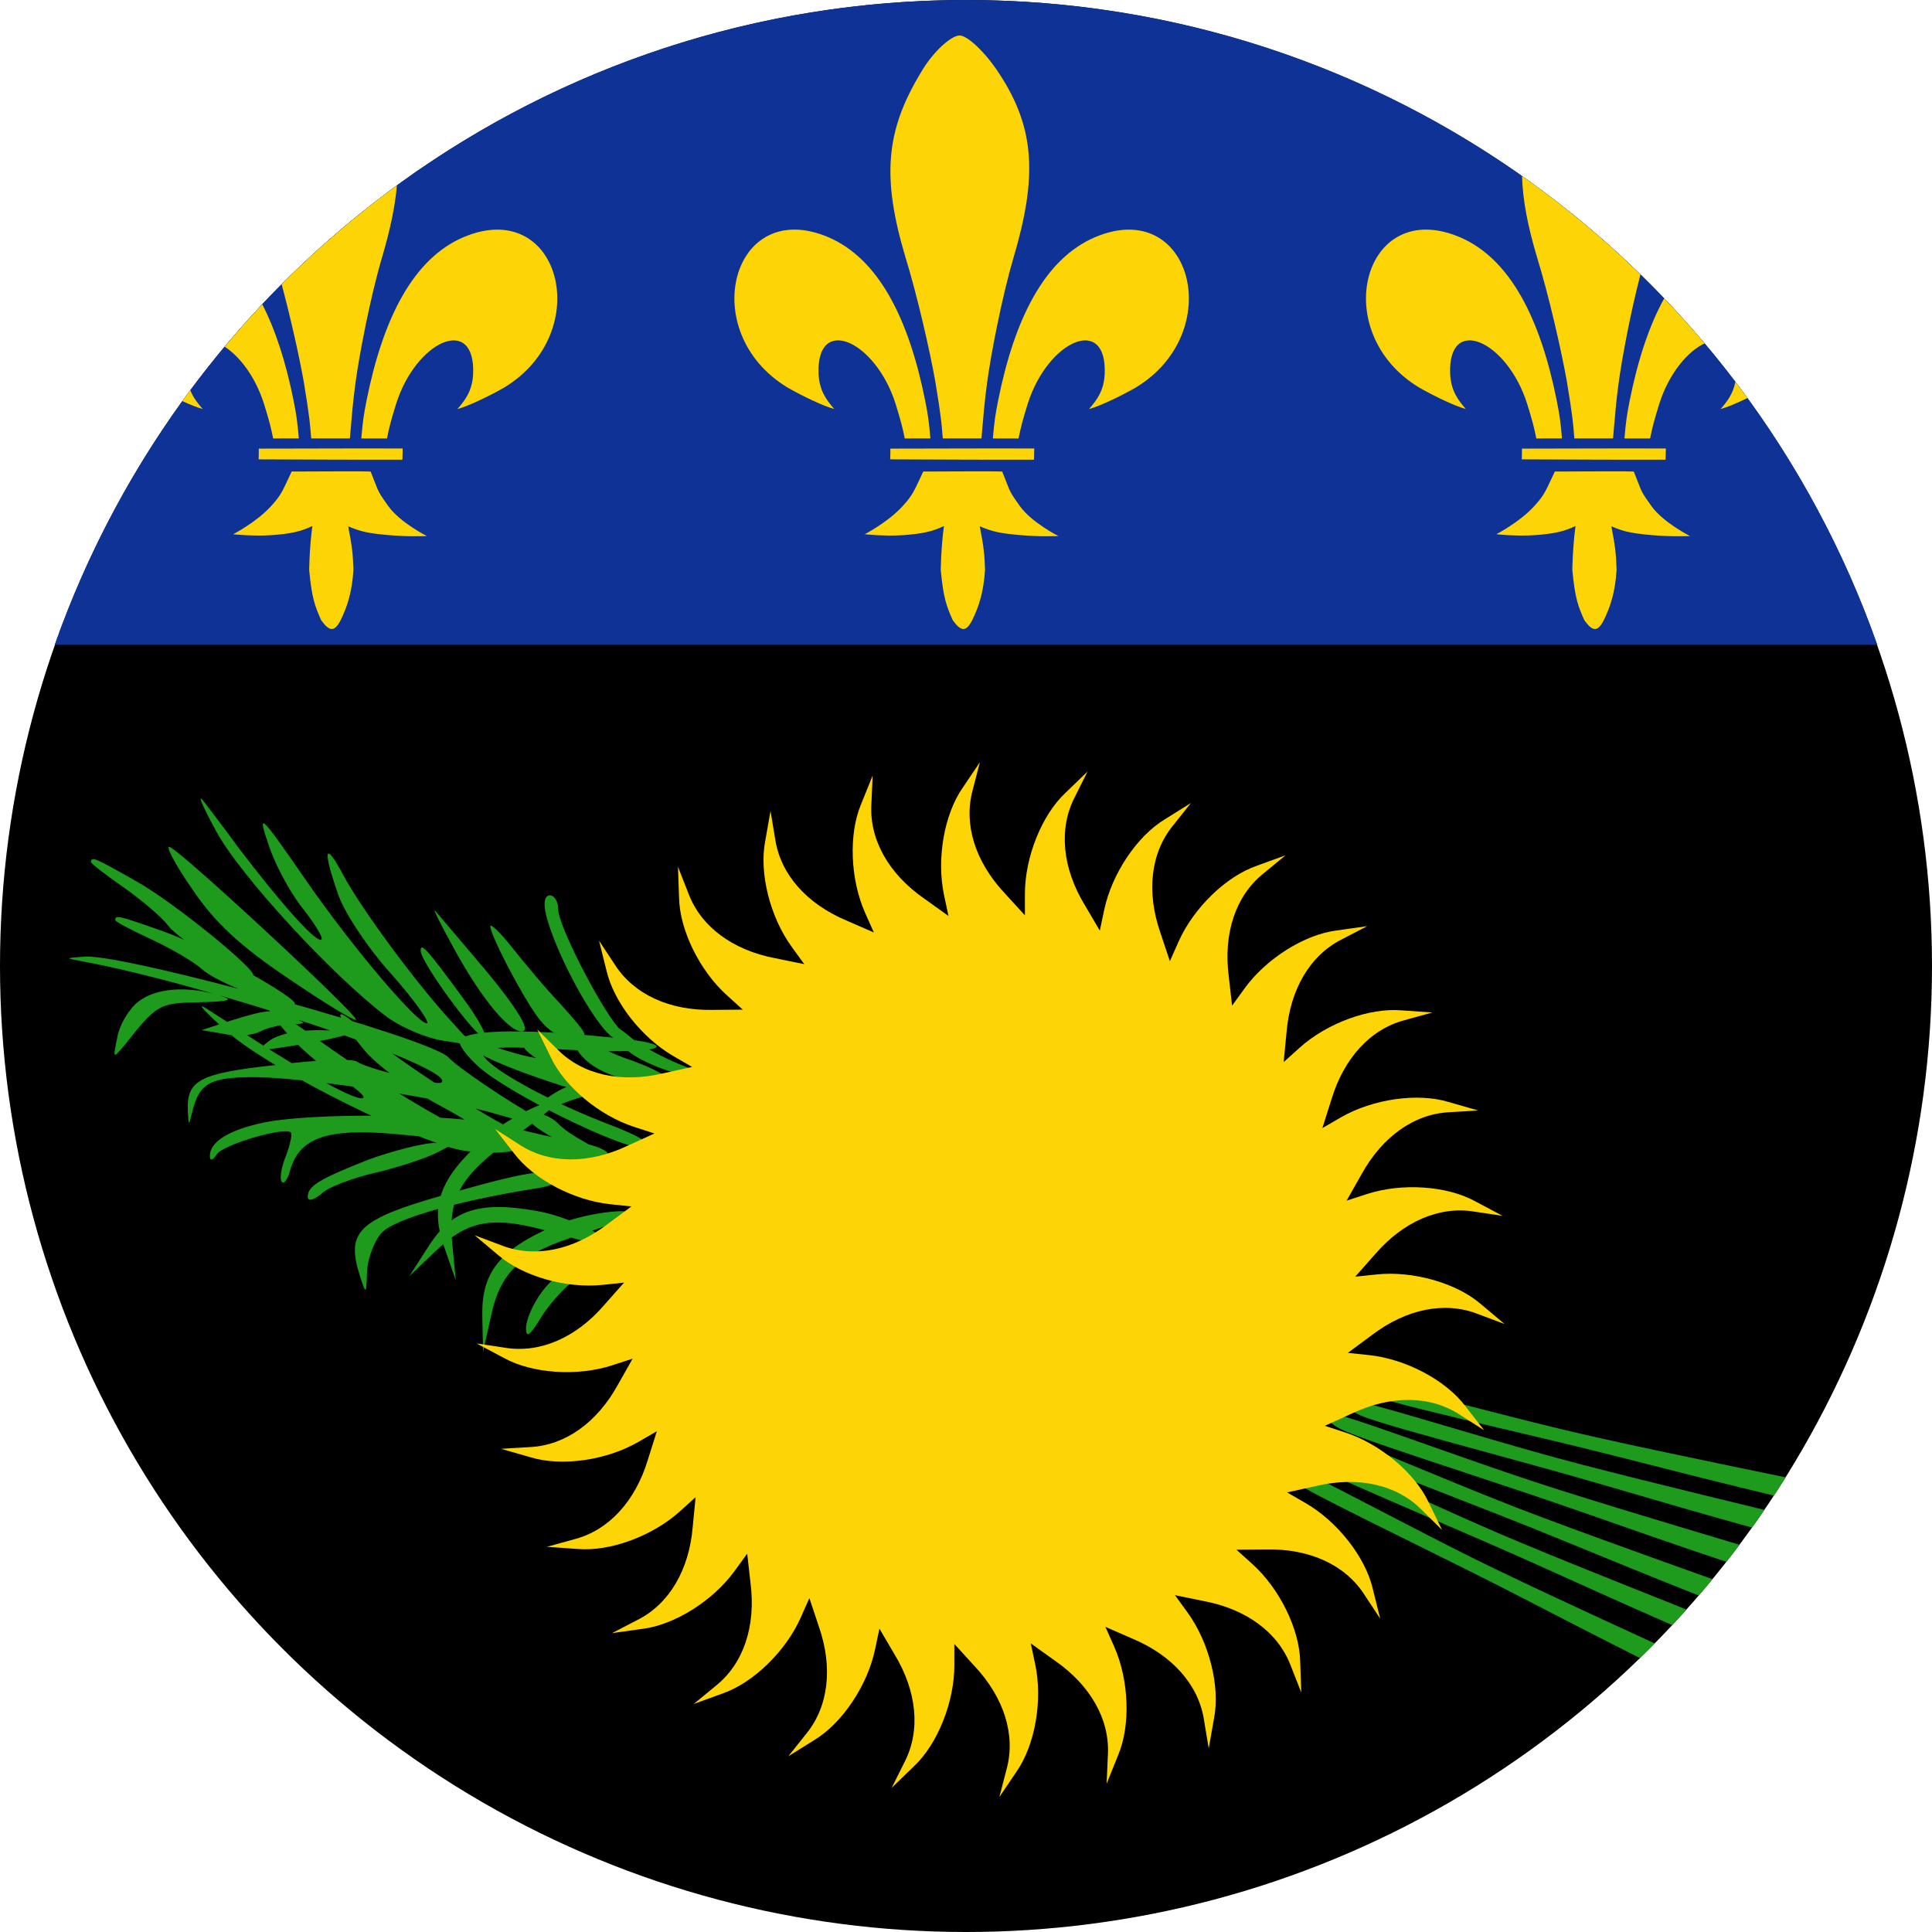 <svg width="120" height="120" viewBox="0 0 120 120" fill="none" xmlns="http://www.w3.org/2000/svg">
<g clip-path="url(#clip0_421_13954)">
<circle cx="60" cy="60" r="60" fill="black"/>
<path d="M3.396 40.05C11.619 16.72 33.857 0 60 0C86.143 0 108.381 16.72 116.604 40.05H3.396Z" fill="#0F3296"/>
<path d="M27.609 63.98C27.676 63.914 28.735 64.266 29.99 64.754C31.246 65.242 32.868 65.704 33.566 65.749C34.796 65.804 39.152 67.879 39.11 68.378C39.101 68.844 32.516 66.83 30.208 65.657C27.437 64.276 27.372 64.209 27.609 63.98Z" fill="#1E9A1C"/>
<path d="M35.727 64.938C36.257 66.234 38.138 67.12 40.662 67.338C42.37 67.46 41.586 66.723 39.199 65.853C38.078 65.495 36.772 64.818 36.217 64.416C35.241 63.659 35.241 63.659 35.727 64.938ZM11.952 55.242C13.316 57.267 14.868 58.728 17.879 60.753C20.09 62.26 22.019 63.438 22.113 63.344C22.301 63.108 11.293 52.887 10.54 52.605C10.258 52.511 10.87 53.688 11.952 55.242ZM40.274 66.026C41.295 66.503 42.599 66.879 43.257 66.901C44.035 66.927 43.828 66.736 42.377 66.171C41.242 65.727 39.884 64.981 39.281 64.518C38.2 63.634 38.2 63.634 38.314 64.412C38.378 64.857 39.193 65.548 40.274 66.026ZM33.921 56.837C34.579 59.475 37.308 64.326 38.249 64.514C39.095 64.655 39.095 64.608 38.39 63.808C37.214 62.442 34.673 57.449 34.673 56.507C34.673 55.989 34.438 55.612 34.156 55.612C33.827 55.612 33.732 56.083 33.921 56.837ZM5.644 53.53C5.628 53.622 6.511 54.304 7.618 55.074C8.724 55.843 10.013 56.931 10.441 57.485C11.174 58.475 15.328 60.931 15.717 60.617C16.099 60.349 10.749 56.009 8.487 54.749C5.794 53.221 5.702 53.205 5.644 53.53ZM7.16 57.153C7.16 57.248 8.148 57.766 9.371 58.331C10.594 58.896 12.053 59.744 12.57 60.215C13.464 61.062 17.98 62.758 18.309 62.381C18.639 62.052 12.617 58.707 10.171 57.86C7.254 56.824 7.16 56.824 7.16 57.153ZM28.141 58.815C29.929 62.112 31.763 64.279 32.516 64.043C32.892 63.902 32.045 62.536 30.211 60.322C28.564 58.391 27.153 56.696 27.012 56.554C26.871 56.413 27.389 57.449 28.141 58.815ZM30.453 57.53C30.453 58.048 32.288 61.628 33.37 63.135C33.981 63.983 34.687 64.454 35.486 64.454C36.663 64.454 36.663 64.454 34.875 62.428C33.84 61.345 32.476 59.696 31.77 58.802C31.064 57.907 30.453 57.342 30.453 57.53ZM26.128 59.051C26.128 59.757 29.567 64.467 30.099 64.467C30.341 64.467 29.76 63.337 28.743 61.971C26.467 58.862 26.128 58.533 26.128 59.051ZM22.879 72.03C19.774 73.255 19.116 73.678 19.116 74.338C19.116 74.62 19.445 74.573 19.962 74.149C20.386 73.725 21.938 73.16 23.35 72.831C24.761 72.501 26.454 71.936 27.113 71.606L28.289 70.994H26.878C26.125 71.041 24.29 71.512 22.879 72.03ZM14.063 64.029C16.383 66.141 24.141 70.13 28.072 71.304C29.137 71.618 30.865 71.689 31.842 71.484L33.663 71.121L31.866 70.172C28.967 68.672 24.208 65.495 22.499 63.962C20.638 62.284 20.698 62.864 22.592 65.181C23.332 66.114 25.519 67.723 27.436 68.729C29.37 69.778 30.721 70.74 30.499 70.82C29.925 71.029 24.619 68.001 20.583 65.161C16.197 62.048 16.016 61.963 17.648 63.975C18.448 64.937 19.928 66.252 21.001 66.863C22.046 67.535 22.762 68.126 22.541 68.207C22.099 68.368 19.349 66.864 15.759 64.563C14.759 63.875 13.396 63.019 12.805 62.633C12.153 62.219 12.736 62.858 14.063 64.029ZM14.405 63.37L12.523 63.983L13.934 64.218C14.687 64.406 15.675 64.312 16.145 64.077C16.569 63.841 17.416 63.653 18.027 63.606C19.062 63.606 19.062 63.559 18.168 63.182C16.992 62.664 16.71 62.664 14.405 63.37ZM16.723 64.649C15.924 65.261 15.971 65.308 17.711 65.025C18.746 64.884 20.252 64.601 21.004 64.413C22.227 64.083 22.133 64.036 20.016 63.989C18.605 63.942 17.288 64.225 16.723 64.649ZM5.036 59.696C12.798 61.109 28.37 66.337 27.429 67.232C27.193 67.468 22.818 66.385 22.207 65.961C21.972 65.725 19.666 65.819 17.126 66.149C12.375 66.667 11.575 67.091 11.669 69.022C11.716 69.964 11.716 69.964 11.951 69.022C12.375 67.28 13.08 66.903 15.762 66.903C18.679 66.903 26.676 68.08 30.204 69.022C34.908 70.341 35.05 70.341 33.497 69.493C31.474 68.363 28.417 66.29 27.852 65.678C26.817 64.501 8.047 59.32 5.319 59.414C4.048 59.508 4.001 59.508 5.036 59.696ZM8.605 62.206C8.041 62.63 7.429 63.619 7.288 64.42C7.006 65.786 7.006 65.786 7.758 64.891C9.734 62.395 9.875 62.3 12.322 62.253C14.297 62.206 14.58 62.112 13.639 61.829C11.663 61.217 9.687 61.358 8.605 62.206ZM32.583 65.113C32.959 65.772 36.629 67.609 36.911 67.326C37.053 67.185 36.629 66.808 36.065 66.479C35.453 66.149 34.654 65.631 34.324 65.254C33.571 64.548 32.16 64.406 32.583 65.113ZM32.866 69.588C33.242 70.247 36.912 72.084 37.194 71.802C37.336 71.66 36.912 71.284 36.348 70.954C35.736 70.624 34.936 70.106 34.607 69.729C33.854 69.023 32.443 68.881 32.866 69.588ZM35.399 67.422C34.521 67.762 33.639 68.376 33.365 68.815C33.041 69.334 33.315 69.339 34.447 68.77C35.334 68.326 36.616 67.961 37.319 67.901C38.636 67.836 38.636 67.836 37.798 67.312C37.319 67.012 36.302 67.042 35.399 67.422ZM29.982 70.802C27.3 73.21 26.707 74.888 27.566 77.382L28.309 79.518L28.102 77.356C27.782 74.39 28.581 73.041 31.827 70.697C33.352 69.607 34.565 68.618 34.536 68.528C34.376 68.035 31.345 69.517 29.982 70.802ZM13.383 51.548C14.842 54.327 20.769 60.733 24.062 63.182C24.956 63.841 26.555 64.501 27.543 64.642L29.378 64.924L28.013 63.417C25.802 61.015 22.415 56.399 21.333 54.374C20.157 52.16 20.016 52.726 21.004 55.551C21.38 56.682 22.886 58.943 24.344 60.544C25.803 62.193 26.743 63.559 26.508 63.559C25.896 63.559 21.945 58.896 19.122 54.845C16.065 50.418 15.924 50.276 16.77 52.726C17.194 53.903 18.134 55.646 18.934 56.588C19.687 57.577 20.157 58.377 19.922 58.377C19.452 58.377 17.382 56.023 14.794 52.631C14.089 51.642 13.101 50.37 12.678 49.805C12.207 49.193 12.537 49.994 13.383 51.548ZM28.558 64.736C28.558 65.066 29.263 65.914 30.11 66.573C32.603 68.457 39.236 71.613 40.083 71.283C40.6 71.095 39.801 70.577 37.543 69.729C33.591 68.175 29.969 66.102 29.969 65.396C29.969 65.019 31.521 64.972 35.379 65.207C41.165 65.537 42.906 64.878 37.637 64.407C32.086 63.841 28.558 63.983 28.558 64.736ZM16.139 69.776C14.116 70.247 13.034 70.953 13.034 71.801C13.034 72.131 13.222 72.084 13.457 71.707C13.833 71.094 17.691 69.964 18.067 70.341C18.161 70.435 18.02 71.141 17.738 71.848C17.456 72.555 17.362 73.261 17.503 73.402C17.644 73.591 17.879 73.214 18.02 72.696C18.585 70.671 20.326 70.058 24.512 70.435C26.629 70.624 28.981 70.859 29.734 70.906C30.534 70.953 31.616 71.236 32.18 71.566C33.403 72.225 38.155 72.272 37.731 71.612C37.59 71.377 36.696 71.047 35.708 70.906C34.767 70.765 32.792 70.294 31.333 69.917C28.417 69.164 19.102 69.069 16.139 69.776ZM33.317 75.213C29.771 74.58 28.085 75.145 26.651 77.358L25.427 79.259L27.001 77.765C29.139 75.687 30.693 75.486 34.536 76.604C36.333 77.136 37.858 77.485 37.911 77.406C38.2 76.977 35.168 75.497 33.317 75.213ZM28.726 73.9C22.187 75.69 21.434 76.35 22.375 79.317C22.752 80.447 22.752 80.4 22.799 78.94C22.846 78.139 23.269 77.009 23.74 76.538C24.587 75.69 28.397 74.607 33.054 73.853C34.183 73.712 34.936 73.382 34.795 73.147C34.418 72.534 32.913 72.723 28.726 73.9ZM34.284 76.202C30.991 77.662 29.909 79.075 29.956 81.712L30.003 83.973L30.473 81.854C31.084 78.934 32.261 77.897 36.071 76.673C37.859 76.107 39.317 75.542 39.317 75.448C39.317 74.93 35.977 75.401 34.284 76.202ZM33.658 80.245C33.094 80.999 32.67 81.988 32.67 82.506C32.67 83.119 32.906 82.977 33.564 81.894C34.082 81.046 34.975 80.057 35.54 79.633C36.622 78.879 36.622 78.879 35.634 78.879C35.07 78.879 34.223 79.445 33.658 80.245Z" fill="#1E9A1C"/>
<path d="M102.775 102.075C102.473 102.382 102.168 102.685 101.86 102.985C99.58 101.84 96.888 100.455 94.4 99.168C92.31 98.087 89.863 96.878 87.596 95.757C84.229 94.093 81.257 92.625 80.437 92.061C79.384 91.337 79.512 90.778 80.816 91.343C81.572 91.671 83.571 92.708 85.808 93.868C87.429 94.709 89.175 95.615 90.664 96.363C93.341 97.731 98.667 100.188 102.775 102.075Z" fill="#1E9A1C"/>
<path d="M104.749 99.97C104.458 100.296 104.163 100.619 103.865 100.938C101.437 99.878 98.483 98.549 95.763 97.319C93.621 96.349 91.114 95.27 88.791 94.27C85.342 92.785 82.297 91.474 81.448 90.954C80.359 90.286 80.458 89.721 81.789 90.217C82.562 90.505 84.612 91.436 86.908 92.478C88.57 93.233 90.361 94.045 91.887 94.714C94.734 95.986 100.493 98.28 104.749 99.97Z" fill="#1E9A1C"/>
<path d="M106.365 98.086C106.084 98.427 105.8 98.764 105.513 99.099C102.976 98.1 99.791 96.8 96.872 95.6C94.696 94.705 92.151 93.713 89.794 92.795C86.297 91.431 83.21 90.228 82.344 89.739C81.232 89.11 81.311 88.541 82.659 88.991C83.441 89.251 85.521 90.109 87.85 91.07C89.539 91.767 91.358 92.517 92.907 93.132C95.893 94.342 102.019 96.533 106.365 98.086Z" fill="#1E9A1C"/>
<path d="M108.043 95.948C107.776 96.305 107.504 96.659 107.229 97.01C104.597 96.134 101.206 94.953 98.11 93.866C95.89 93.087 93.299 92.23 90.897 91.436C87.332 90.258 84.186 89.218 83.295 88.775C82.152 88.204 82.201 87.632 83.571 88.011C84.364 88.23 86.482 88.976 88.855 89.812C90.58 90.42 92.439 91.076 94.022 91.61C97.115 92.678 103.501 94.589 107.932 95.915C107.969 95.926 108.006 95.937 108.043 95.948Z" fill="#1E9A1C"/>
<path d="M109.592 93.783C109.34 94.153 109.084 94.519 108.824 94.883C106.153 94.147 102.719 93.149 99.581 92.229C97.323 91.567 94.689 90.847 92.248 90.18C88.628 89.19 85.433 88.317 84.52 87.921C83.349 87.411 83.368 86.837 84.756 87.143C85.56 87.32 87.716 87.956 90.13 88.667C91.884 89.183 93.774 89.74 95.38 90.19C98.522 91.094 104.987 92.665 109.481 93.756C109.518 93.765 109.555 93.774 109.592 93.783Z" fill="#1E9A1C"/>
<path d="M110.913 91.762C110.675 92.142 110.433 92.52 110.188 92.894C107.47 92.249 103.925 91.352 100.691 90.525C98.412 89.943 95.755 89.315 93.294 88.734C89.64 87.871 86.415 87.11 85.489 86.746C84.301 86.277 84.3 85.703 85.697 85.96C86.508 86.11 88.688 86.67 91.128 87.297C92.897 87.751 94.802 88.24 96.422 88.634C99.592 89.427 106.105 90.77 110.634 91.704C110.728 91.724 110.821 91.743 110.913 91.762Z" fill="#1E9A1C"/>
<path d="M64.023 102.074L65.547 103.164C67.731 104.687 68.933 106.804 68.813 108.99L68.733 110.794L69.449 109.019C70.234 107.161 70.126 104.347 69.2 102.263L68.659 101.048L70.375 101.796C72.828 102.832 74.443 104.653 74.78 106.816L75.076 108.598L75.409 106.711C75.79 104.73 75.1 102.001 73.761 100.156L72.98 99.079L74.814 99.454C77.428 99.956 79.386 101.401 80.165 103.447L80.825 105.128L80.758 103.213C80.719 101.196 79.478 98.67 77.785 97.144L76.798 96.254L78.67 96.239C81.331 96.186 83.546 97.192 84.733 99.031L85.727 100.538L85.264 98.679C84.808 96.715 83.07 94.502 81.097 93.362L79.945 92.696L81.774 92.292C84.366 91.686 86.742 92.209 88.284 93.76L89.569 95.028L88.731 93.306C87.877 91.479 85.716 89.677 83.55 88.972L82.286 88.561L83.99 87.785C86.4 86.653 88.832 86.67 90.663 87.865L92.184 88.838L91.006 87.328C89.791 85.719 87.304 84.406 85.038 84.168L83.717 84.029L85.223 82.915C87.344 81.306 89.727 80.816 91.767 81.605L93.456 82.239L91.99 81.008C90.468 79.687 87.762 78.92 85.496 79.159L84.175 79.298L85.416 77.894C87.158 75.879 89.387 74.904 91.546 75.252L93.33 75.52L91.64 74.621C89.877 73.646 87.071 73.459 84.904 74.164L83.64 74.575L84.563 72.944C85.848 70.611 87.826 69.193 90.009 69.082L91.811 68.974L89.971 68.446C88.044 67.86 85.261 68.261 83.288 69.401L82.136 70.067L82.701 68.279C83.473 65.729 85.113 63.931 87.226 63.369L88.966 62.888L87.057 62.755C85.05 62.582 82.411 63.553 80.718 65.079L79.73 65.97L79.911 64.104C80.136 61.448 81.367 59.348 83.318 58.358L84.919 57.526L83.025 57.793C81.025 58.042 78.646 59.541 77.307 61.387L76.526 62.463L76.315 60.601C75.984 57.957 76.752 55.645 78.454 54.272L79.848 53.124L78.05 53.779C76.146 54.439 74.13 56.401 73.203 58.485L72.663 59.701L72.07 57.923C71.197 55.405 71.468 52.985 72.848 51.287L73.973 49.875L72.35 50.889C70.625 51.931 69.061 54.27 68.587 56.501L68.311 57.803L67.361 56.188C65.985 53.906 65.747 51.483 66.744 49.534L67.551 47.919L66.175 49.249C64.703 50.627 63.659 53.242 63.659 55.522V56.853L62.395 55.47C60.575 53.526 59.84 51.204 60.41 49.091L60.863 47.342L59.793 48.931C58.64 50.584 58.162 53.358 58.635 55.59L58.911 56.891L57.388 55.802C55.204 54.278 54.003 52.161 54.122 49.975L54.202 48.17L53.485 49.947C52.701 51.805 52.809 54.618 53.735 56.701L54.276 57.917L52.559 57.169C50.106 56.133 48.491 54.313 48.154 52.15L47.858 50.368L47.526 52.254C47.145 54.235 47.834 56.964 49.174 58.809L49.955 59.886L48.12 59.511C45.507 59.008 43.549 57.564 42.77 55.518L42.11 53.837L42.177 55.751C42.215 57.768 43.457 60.294 45.15 61.82L46.137 62.711L44.265 62.726C41.603 62.779 39.388 61.773 38.201 59.934L37.207 58.427L37.67 60.285C38.126 62.25 39.865 64.463 41.838 65.603L42.989 66.269L41.161 66.673C38.569 67.278 36.193 66.756 34.65 65.205L33.365 63.937L34.204 65.659C35.058 67.486 37.218 69.287 39.385 69.992L40.649 70.403L38.945 71.18C36.535 72.312 34.103 72.294 32.271 71.099L30.751 70.126L31.928 71.636C33.144 73.245 35.631 74.558 37.897 74.796L39.218 74.935L37.712 76.049C35.59 77.658 33.208 78.148 31.168 77.359L29.479 76.725L30.944 77.956C32.467 79.277 35.172 80.043 37.438 79.805L38.76 79.666L37.518 81.069C35.777 83.085 33.548 84.059 31.389 83.713L29.605 83.444L31.294 84.343C33.058 85.319 35.864 85.505 38.03 84.8L39.294 84.389L38.371 86.02C37.086 88.354 35.109 89.772 32.925 89.881L31.124 89.989L32.963 90.517C34.891 91.104 37.674 90.702 39.647 89.562L40.798 88.897L40.234 90.684C39.462 93.235 37.822 95.033 35.709 95.595L33.969 96.076L35.878 96.21C37.885 96.382 40.524 95.41 42.217 93.884L43.205 92.993L43.024 94.86C42.798 97.515 41.568 99.615 39.617 100.605L38.016 101.437L39.91 101.171C41.91 100.922 44.289 99.421 45.628 97.576L46.409 96.5L46.62 98.362C46.951 101.007 46.183 103.317 44.481 104.691L43.087 105.839L44.885 105.184C46.789 104.524 48.805 102.561 49.732 100.478L50.272 99.262L50.865 101.04C51.738 103.558 51.466 105.978 50.087 107.676L48.962 109.089L50.585 108.074C52.31 107.032 53.874 104.693 54.348 102.461L54.624 101.16L55.573 102.776C56.95 105.057 57.187 107.481 56.191 109.429L55.384 111.045L56.76 109.714C58.231 108.336 59.276 105.722 59.276 103.441V102.111L60.54 103.494C62.359 105.438 63.095 107.76 62.525 109.873L62.071 111.621L63.141 110.033C64.294 108.379 64.773 105.605 64.299 103.374L64.023 102.072" fill="#FDD406"/>
<path d="M17.492 17.655C19.713 15.426 22.107 13.371 24.653 11.512C24.541 12.847 24.223 14.313 23.726 16C22.993 18.485 22.311 22.062 22.081 23.773C21.929 24.907 21.854 25.801 21.789 26.576C21.77 26.804 21.751 27.021 21.732 27.231C21.286 27.234 20.444 27.233 19.823 27.233L19.331 27.233C19.317 27.108 19.309 26.998 19.299 26.876C19.265 26.431 19.219 25.824 18.87 23.729C18.609 22.245 18.064 19.777 17.492 17.655Z" fill="#FDD406"/>
<path d="M11.324 24.912C11.836 25.147 12.293 25.328 12.588 25.402C12.286 25.057 12.003 24.703 11.82 24.235C11.653 24.459 11.488 24.685 11.324 24.912Z" fill="#FDD406"/>
<path d="M13.952 21.533C14.705 20.632 15.485 19.753 16.289 18.898C17.134 20.541 17.769 22.557 18.231 24.859C18.42 25.816 18.466 26.153 18.561 27.231C18.373 27.232 18.217 27.233 18.076 27.233L18.073 27.233C17.708 27.236 17.439 27.237 16.966 27.234C16.823 26.509 16.719 26.126 16.402 25.097C15.867 23.399 14.887 22.135 13.952 21.533Z" fill="#FDD406"/>
<path d="M94.537 10.931C97.151 12.774 99.61 14.82 101.893 17.046C101.276 19.407 100.737 22.291 100.538 23.773C100.386 24.907 100.311 25.801 100.246 26.576C100.227 26.804 100.208 27.021 100.189 27.231C99.743 27.234 98.901 27.233 98.281 27.233L97.787 27.233C97.774 27.108 97.766 26.998 97.756 26.876C97.722 26.431 97.676 25.824 97.327 23.729C96.994 21.838 96.201 18.349 95.478 16.013C94.891 14.052 94.574 12.415 94.537 10.931Z" fill="#FDD406"/>
<path d="M103.366 18.534C102.422 20.239 101.724 22.385 101.227 24.861C101.039 25.818 100.992 26.155 100.898 27.233L101.385 27.236C101.75 27.238 102.02 27.239 102.492 27.236C102.636 26.511 102.74 26.128 103.056 25.099C103.663 23.175 104.842 21.807 105.878 21.329C105.069 20.372 104.232 19.439 103.366 18.534Z" fill="#FDD406"/>
<path d="M107.788 23.713C108.042 24.047 108.292 24.383 108.539 24.722C107.87 25.048 107.241 25.311 106.871 25.404C107.276 24.941 107.646 24.462 107.788 23.713Z" fill="#FDD406"/>
<path d="M28.774 14.738C25.663 16.073 23.792 19.768 22.77 24.861C22.582 25.818 22.535 26.155 22.441 27.233C22.628 27.234 22.784 27.235 22.926 27.236L22.928 27.236C23.294 27.238 23.563 27.239 24.035 27.236C24.179 26.511 24.283 26.128 24.599 25.099C25.855 21.119 29.553 19.522 29.386 23.248C29.33 24.277 28.897 24.852 28.414 25.404C29.011 25.255 30.278 24.662 31.306 24.078C37.028 20.63 34.775 12.179 28.774 14.738Z" fill="#FDD406"/>
<path d="M16.374 28.533L16.062 28.532L16.066 28.425C16.072 28.236 16.077 28.103 16.074 27.865C16.558 27.865 17.48 27.863 18.562 27.86H18.565C20.895 27.855 23.964 27.847 25.012 27.856C25.009 28.053 25.006 28.104 25.004 28.151C25 28.208 24.998 28.26 24.996 28.552C22.996 28.563 18.919 28.544 16.374 28.533Z" fill="#FDD406"/>
<path d="M16.801 31.475C15.896 32.452 14.482 33.182 14.482 33.182C14.482 33.182 15.732 33.323 16.899 33.238C18.065 33.153 18.712 33.007 19.402 32.672C19.214 34.063 19.204 35.407 19.204 35.407C19.373 37.198 19.565 37.656 19.953 38.528C20.479 39.255 20.785 39.259 21.172 38.492C21.59 37.632 21.866 36.748 21.953 35.399C21.923 34.388 21.866 33.925 21.627 32.69C22.434 33.039 22.944 33.13 24.148 33.238C25.38 33.349 26.513 33.295 26.513 33.295C26.513 33.295 24.848 32.459 24.116 31.433C23.544 30.632 23.521 30.573 23.276 29.937C23.211 29.769 23.131 29.561 23.021 29.289C22.563 29.267 20.769 29.276 19.411 29.283C18.875 29.286 18.406 29.288 18.116 29.288C18.034 29.461 17.963 29.613 17.899 29.751C17.523 30.56 17.395 30.834 16.801 31.475Z" fill="#FDD406"/>
<path d="M57.21 4.484C55.012 8.108 54.75 11.007 56.25 16.013C56.972 18.349 57.766 21.838 58.099 23.729C58.447 25.824 58.494 26.431 58.528 26.876C58.537 26.998 58.546 27.108 58.559 27.233L59.052 27.233C59.672 27.233 60.515 27.234 60.961 27.231C60.98 27.021 60.998 26.803 61.017 26.576C61.082 25.801 61.157 24.907 61.31 23.773C61.539 22.062 62.221 18.485 62.954 16C64.419 11.034 64.321 7.987 62.043 4.539C61.209 3.26 60.099 2.203 59.599 2.203C59.099 2.203 57.968 3.18 57.21 4.484Z" fill="#FDD406"/>
<path d="M61.999 24.861C63.021 19.768 64.892 16.073 68.003 14.738C74.003 12.179 76.256 20.63 70.534 24.078C69.507 24.662 68.239 25.255 67.642 25.404C68.125 24.852 68.559 24.277 68.614 23.248C68.781 19.522 65.083 21.119 63.828 25.099C63.511 26.128 63.408 26.511 63.264 27.236C62.791 27.239 62.522 27.238 62.157 27.236L62.156 27.236C62.014 27.235 61.858 27.234 61.669 27.233C61.764 26.155 61.81 25.818 61.999 24.861Z" fill="#FDD406"/>
<path d="M55.291 28.532L55.603 28.533C58.147 28.544 62.225 28.563 64.225 28.552C64.226 28.26 64.229 28.208 64.232 28.151C64.235 28.104 64.238 28.053 64.24 27.856C63.193 27.847 60.124 27.855 57.795 27.86H57.791C56.709 27.863 55.787 27.865 55.302 27.865C55.306 28.102 55.301 28.236 55.294 28.425L55.291 28.532Z" fill="#FDD406"/>
<path d="M53.71 33.182C53.71 33.182 55.124 32.452 56.029 31.475C56.623 30.834 56.751 30.559 57.128 29.75L57.128 29.749L57.129 29.748C57.192 29.611 57.263 29.459 57.344 29.288C57.635 29.288 58.103 29.286 58.639 29.283C59.997 29.276 61.792 29.267 62.25 29.289C62.36 29.561 62.44 29.769 62.505 29.937C62.75 30.573 62.773 30.632 63.345 31.433C64.077 32.459 65.741 33.295 65.741 33.295C65.741 33.295 64.609 33.349 63.377 33.238C62.172 33.13 61.663 33.039 60.856 32.69C61.095 33.925 61.151 34.388 61.182 35.399C61.094 36.748 60.819 37.632 60.401 38.492C60.014 39.259 59.708 39.255 59.181 38.528C58.794 37.656 58.602 37.198 58.432 35.407C58.432 35.407 58.443 34.063 58.63 32.672C57.941 33.007 57.294 33.153 56.127 33.238C54.961 33.323 53.71 33.182 53.71 33.182Z" fill="#FDD406"/>
<path d="M51.456 14.736C54.567 16.071 56.438 19.766 57.46 24.859C57.648 25.816 57.695 26.153 57.789 27.231C57.6 27.232 57.444 27.233 57.302 27.233C56.937 27.236 56.667 27.237 56.195 27.234C56.051 26.509 55.947 26.126 55.631 25.097C54.375 21.117 50.677 19.52 50.844 23.246C50.9 24.275 51.334 24.85 51.816 25.402C51.219 25.253 49.952 24.66 48.924 24.076C43.202 20.628 45.456 12.178 51.456 14.736Z" fill="#FDD406"/>
<path d="M94.519 28.532L94.831 28.533C97.376 28.544 101.453 28.563 103.453 28.552C103.455 28.26 103.458 28.208 103.461 28.151C103.463 28.104 103.466 28.053 103.469 27.856C102.421 27.847 99.35 27.855 97.021 27.86H97.016L97.014 27.86C95.934 27.863 95.015 27.865 94.531 27.865C94.534 28.103 94.529 28.236 94.523 28.425L94.519 28.532Z" fill="#FDD406"/>
<path d="M92.939 33.182C92.939 33.182 94.353 32.452 95.258 31.475C95.852 30.834 95.98 30.56 96.356 29.751L96.357 29.748C96.421 29.612 96.491 29.459 96.573 29.288C96.863 29.288 97.331 29.286 97.866 29.283L97.867 29.283C99.225 29.276 101.02 29.267 101.478 29.289C101.588 29.561 101.668 29.769 101.733 29.937C101.978 30.573 102.001 30.632 102.573 31.433C103.305 32.459 104.97 33.295 104.97 33.295C104.97 33.295 103.837 33.349 102.605 33.238C101.401 33.13 100.891 33.039 100.084 32.69C100.323 33.925 100.38 34.388 100.41 35.399C100.323 36.748 100.047 37.632 99.629 38.492C99.242 39.259 98.936 39.255 98.41 38.528C98.022 37.656 97.83 37.198 97.661 35.407C97.661 35.407 97.671 34.063 97.859 32.672C97.169 33.007 96.522 33.153 95.356 33.238C94.189 33.323 92.939 33.182 92.939 33.182Z" fill="#FDD406"/>
<path d="M90.684 14.736C93.795 16.071 95.666 19.766 96.688 24.859C96.877 25.816 96.923 26.153 97.018 27.231L96.53 27.233C96.165 27.236 95.896 27.237 95.423 27.234C95.279 26.509 95.176 26.126 94.859 25.097C93.604 21.117 89.906 19.52 90.073 23.246C90.128 24.275 90.562 24.85 91.045 25.402C90.448 25.253 89.18 24.66 88.153 24.076C82.431 20.628 84.684 12.178 90.684 14.736Z" fill="#FDD406"/>
</g>
<defs>
<clipPath id="clip0_421_13954">
<rect width="120" height="120" fill="white"/>
</clipPath>
</defs>
</svg>
